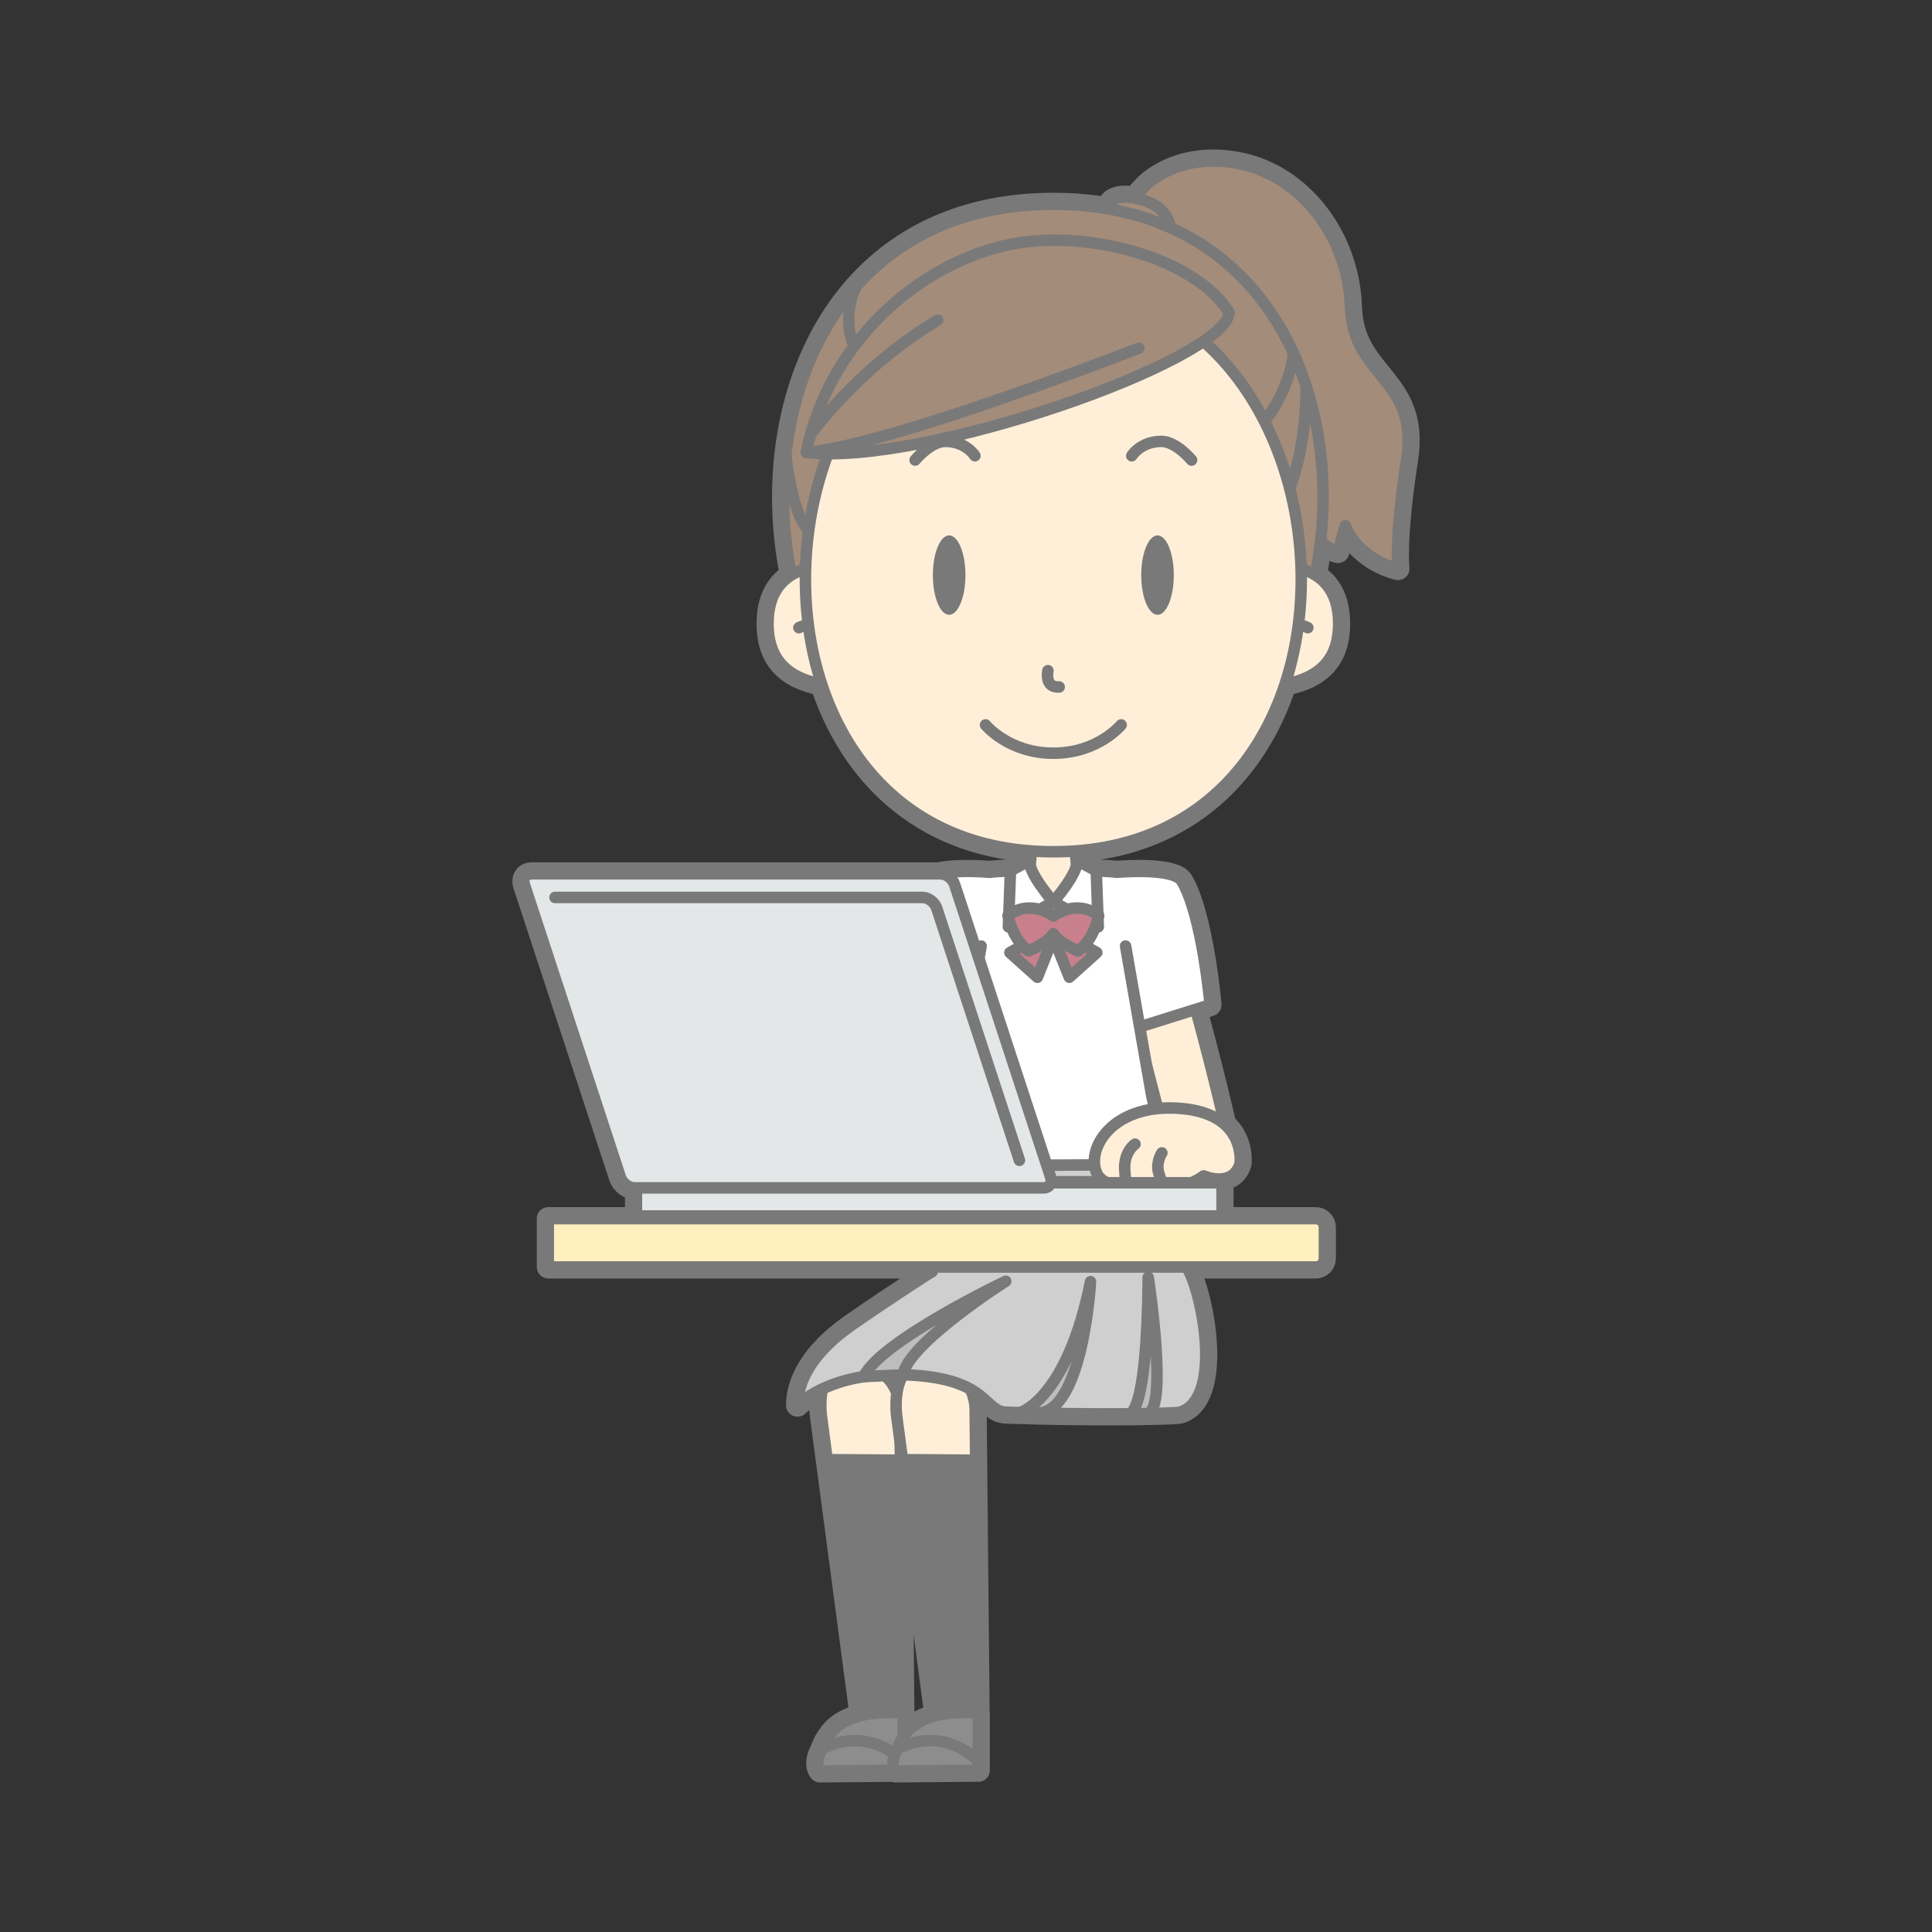 <svg:svg xmlns:svg="http://www.w3.org/2000/svg" height="672.106" version="1.1" viewBox="-177.124 -50.667 672.106 672.106" width="672.106" x="0" y="0">
  <svg:rect x="-177.124" y="-50.667" width="672.106" height="672.106" fill="#333333" stroke="none"/>
  <svg:g id="Layer_1">
    <svg:g>
      <svg:path d="M215.807,441.192 L215.436,441.198 C215.436,441.198 215.573,441.253 215.807,441.192 M225.618,334.985 C225.269,335.02 224.918,335.053 224.578,335.096 C224.002,332.379 223.53,330.485 223.53,330.485 L221.636,319.647 z M138.056,552.311 C137.678,552.803 137.348,553.27 137.047,553.719 L137.047,545.338 C137.047,545.338 137.024,545.337 136.984,545.331 L136.056,451.337 L136.823,457.124 L136.656,457.124 L148.462,546.172 C144.489,547.169 140.594,549.003 138.056,552.311 M130.786,427.899 L137.04,427.635 C137.042,427.622 137.047,427.608 137.049,427.596 L137.066,427.596 C135.846,429.504 135.207,431.829 134.887,434.046 C134.142,431.999 132.887,429.786 130.786,427.899 M292.692,56.224 C291.936,31.895 275.608,10.549 253.95,6.261 C232.291,1.972 221.244,14.101 221.244,14.101 C219.89,15.432 218.74,16.834 217.743,18.285 C209.456,16.667 208.637,20.753 208.637,20.753 C208.825,21.243 209.061,21.705 209.317,22.151 C203.065,21.001 196.4,20.389 189.307,20.389 C158.647,20.389 135.914,31.749 120.504,49.229 L120.504,49.227 C120.504,49.228 120.503,49.229 120.503,49.23 C106.592,65.009 98.649,85.775 96.247,107.687 L96.246,107.683 L96.246,107.689 C94.738,121.458 95.417,135.676 98.172,149.39 C93.603,152.203 90.061,157.288 90.061,166.313 C90.061,178.214 96.196,184.943 108.719,187.347 C118.835,218.113 142.71,242.56 181.704,245.37 L181.229,250.395 C181.069,249.747 181.01,249.157 181.094,248.655 L174.395,252.277 C171.948,252.39 169.426,252.55 166.998,252.773 C165.405,252.642 155.726,251.929 149.504,253.313 L7.807,253.313 C5.74,253.313 4.614,254.987 5.293,257.055 L38.691,358.837 C39.37,360.905 41.594,362.579 43.661,362.579 L44.313,362.579 C44.3,362.674 44.285,362.768 44.285,362.866 L44.285,370.29 C44.285,371.43 45.208,372.354 46.349,372.354 L151.299,372.354 C151.225,372.659 151.151,372.962 151.077,373.27 L13.615,373.27 L13.615,390.106 L147.434,390.106 C147.328,390.665 147.223,391.223 147.119,391.786 C147.069,391.79 147.015,391.794 146.965,391.796 C146.965,391.796 137.159,397.909 119.897,409.792 C102.017,422.098 100.379,433.262 100.314,438.18 C100.314,438.18 103.092,435.27 108.985,432.497 C107.983,437.143 108.618,441.844 108.618,441.844 L110.643,457.124 L122.445,546.131 C118.416,547.12 114.45,548.958 111.877,552.311 C110.152,554.559 109.28,556.34 108.889,557.739 L108.883,557.743 C105.889,563.174 108.172,565.43 108.172,565.43 L134.174,565.206 C134.277,565.356 134.351,565.43 134.351,565.43 L163.226,565.18 L163.226,545.338 C163.226,545.338 163.202,545.337 163.162,545.331 L162.128,440.581 C162.128,440.581 162.409,436.682 160.453,432.587 C166.873,436.192 168.153,440.432 172.763,440.596 C176.377,440.723 179.993,440.827 183.555,440.911 L183.569,440.913 L183.577,440.913 C195.584,441.194 207.006,441.243 215.891,441.167 C215.862,441.176 215.833,441.186 215.807,441.192 L221.075,441.104 C228.207,440.993 232.846,440.794 233.448,440.596 C248.115,435.762 241.313,400.813 236.461,391.497 C236.243,391.077 236.018,390.604 235.79,390.106 L280.615,390.106 C282.272,390.106 283.615,388.762 283.615,387.106 L283.615,376.27 C283.615,374.614 282.272,373.27 280.615,373.27 L229.955,373.27 C229.866,372.965 229.776,372.659 229.686,372.354 L245.945,372.354 C247.085,372.354 248.01,371.43 248.01,370.29 L248.01,362.866 C248.01,361.725 247.085,360.799 245.945,360.799 L237.334,360.799 C238.87,360.131 240.317,359.342 241.62,358.405 C241.62,358.405 251.495,362.706 254.258,354.198 C254.258,354.198 255.412,346.157 248.854,340.419 C248.812,340.044 248.754,339.657 248.675,339.258 C245.657,326.288 242.194,312.758 238.827,300.465 L243.832,298.895 C243.832,298.895 241.181,268.124 234.057,255.921 C231.363,251.306 213.837,252.591 211.621,252.773 C209.197,252.55 206.678,252.39 204.233,252.277 L197.534,248.655 C197.618,249.159 197.559,249.753 197.397,250.404 L196.92,245.37 C235.914,242.56 259.789,218.114 269.906,187.347 C282.432,184.944 288.565,178.214 288.565,166.313 C288.565,157.282 285.018,152.196 280.445,149.384 C281.234,145.456 281.854,141.487 282.299,137.5 C285.778,140.919 288.336,141.198 288.336,141.198 L290.883,132.211 C295.942,144.42 309.211,147.156 309.211,147.156 C309.211,147.156 307.882,137.197 312.221,109.119 C316.555,81.038 293.448,80.55 292.692,56.224" fill="#797979" />
      <svg:path d="M215.807,441.192 L215.436,441.198 C215.436,441.198 215.573,441.253 215.807,441.192 z M225.618,334.985 C225.269,335.02 224.918,335.053 224.578,335.096 C224.002,332.379 223.53,330.485 223.53,330.485 L221.636,319.647 L225.618,334.985 z M138.056,552.311 C137.678,552.803 137.348,553.27 137.047,553.719 L137.047,545.338 C137.047,545.338 137.024,545.337 136.984,545.331 L136.056,451.337 L136.823,457.124 L136.656,457.124 L148.462,546.172 C144.489,547.169 140.594,549.003 138.056,552.311 z M130.786,427.899 L137.04,427.635 C137.042,427.622 137.047,427.608 137.049,427.596 L137.066,427.596 C135.846,429.504 135.207,431.829 134.887,434.046 C134.142,431.999 132.887,429.786 130.786,427.899 z M292.692,56.224 C291.936,31.895 275.608,10.549 253.95,6.261 C232.291,1.972 221.244,14.101 221.244,14.101 C219.89,15.432 218.74,16.834 217.743,18.285 C209.456,16.667 208.637,20.753 208.637,20.753 C208.825,21.243 209.061,21.705 209.317,22.151 C203.065,21.001 196.4,20.389 189.307,20.389 C158.647,20.389 135.914,31.749 120.504,49.229 L120.504,49.227 C120.504,49.228 120.503,49.229 120.503,49.23 C106.592,65.009 98.649,85.775 96.247,107.687 L96.246,107.683 L96.246,107.689 C94.738,121.458 95.417,135.676 98.172,149.39 C93.603,152.203 90.061,157.288 90.061,166.313 C90.061,178.214 96.196,184.943 108.719,187.347 C118.835,218.113 142.71,242.56 181.704,245.37 L181.229,250.395 C181.069,249.747 181.01,249.157 181.094,248.655 L174.395,252.277 C171.948,252.39 169.426,252.55 166.998,252.773 C165.405,252.642 155.726,251.929 149.504,253.313 L7.807,253.313 C5.74,253.313 4.614,254.987 5.293,257.055 L38.691,358.837 C39.37,360.905 41.594,362.579 43.661,362.579 L44.313,362.579 C44.3,362.674 44.285,362.768 44.285,362.866 L44.285,370.29 C44.285,371.43 45.208,372.354 46.349,372.354 L151.299,372.354 C151.225,372.659 151.151,372.962 151.077,373.27 L13.615,373.27 L13.615,390.106 L147.434,390.106 C147.328,390.665 147.223,391.223 147.119,391.786 C147.069,391.79 147.015,391.794 146.965,391.796 C146.965,391.796 137.159,397.909 119.897,409.792 C102.017,422.098 100.379,433.262 100.314,438.18 C100.314,438.18 103.092,435.27 108.985,432.497 C107.983,437.143 108.618,441.844 108.618,441.844 L110.643,457.124 L122.445,546.131 C118.416,547.12 114.45,548.958 111.877,552.311 C110.152,554.559 109.28,556.34 108.889,557.739 L108.883,557.743 C105.889,563.174 108.172,565.43 108.172,565.43 L134.174,565.206 C134.277,565.356 134.351,565.43 134.351,565.43 L163.226,565.18 L163.226,545.338 C163.226,545.338 163.202,545.337 163.162,545.331 L162.128,440.581 C162.128,440.581 162.409,436.682 160.453,432.587 C166.873,436.192 168.153,440.432 172.763,440.596 C176.377,440.723 179.993,440.827 183.555,440.911 L183.569,440.913 L183.577,440.913 C195.584,441.194 207.006,441.243 215.891,441.167 C215.862,441.176 215.833,441.186 215.807,441.192 L221.075,441.104 C228.207,440.993 232.846,440.794 233.448,440.596 C248.115,435.762 241.313,400.813 236.461,391.497 C236.243,391.077 236.018,390.604 235.79,390.106 L280.615,390.106 C282.272,390.106 283.615,388.762 283.615,387.106 L283.615,376.27 C283.615,374.614 282.272,373.27 280.615,373.27 L229.955,373.27 C229.866,372.965 229.776,372.659 229.686,372.354 L245.945,372.354 C247.085,372.354 248.01,371.43 248.01,370.29 L248.01,362.866 C248.01,361.725 247.085,360.799 245.945,360.799 L237.334,360.799 C238.87,360.131 240.317,359.342 241.62,358.405 C241.62,358.405 251.495,362.706 254.258,354.198 C254.258,354.198 255.412,346.157 248.854,340.419 C248.812,340.044 248.754,339.657 248.675,339.258 C245.657,326.288 242.194,312.758 238.827,300.465 L243.832,298.895 C243.832,298.895 241.181,268.124 234.057,255.921 C231.363,251.306 213.837,252.591 211.621,252.773 C209.197,252.55 206.678,252.39 204.233,252.277 L197.534,248.655 C197.618,249.159 197.559,249.753 197.397,250.404 L196.92,245.37 C235.914,242.56 259.789,218.114 269.906,187.347 C282.432,184.944 288.565,178.214 288.565,166.313 C288.565,157.282 285.018,152.196 280.445,149.384 C281.234,145.456 281.854,141.487 282.299,137.5 C285.778,140.919 288.336,141.198 288.336,141.198 L290.883,132.211 C295.942,144.42 309.211,147.156 309.211,147.156 C309.211,147.156 307.882,137.197 312.221,109.119 C316.555,81.038 293.448,80.55 292.692,56.224 z" fill-opacity="0" stroke="#797979" stroke-linecap="round" stroke-linejoin="round" stroke-width="8" />
      <svg:path d="M221.244,14.1 C221.244,14.1 232.291,1.971 253.949,6.26 C275.607,10.548 291.935,31.894 292.691,56.223 C293.447,80.549 316.555,81.038 312.22,109.118 C307.882,137.197 309.211,147.156 309.211,147.156 C309.211,147.156 295.941,144.419 290.883,132.21 L288.336,141.198 C288.336,141.198 280.247,140.315 273.281,122.471 C266.314,104.63 255.607,88.723 238.219,77.46 C220.836,66.196 201.715,33.294 221.244,14.1" fill="#A48C7A" />
      <svg:path d="M221.244,14.1 C221.244,14.1 232.291,1.971 253.949,6.26 C275.607,10.548 291.935,31.894 292.691,56.223 C293.447,80.549 316.555,81.038 312.22,109.118 C307.882,137.197 309.211,147.156 309.211,147.156 C309.211,147.156 295.941,144.419 290.883,132.21 L288.336,141.198 C288.336,141.198 280.247,140.315 273.281,122.471 C266.314,104.63 255.607,88.723 238.219,77.46 C220.836,66.196 201.715,33.294 221.244,14.1 z" fill-opacity="0" stroke="#797979" stroke-linecap="round" stroke-linejoin="round" stroke-width="4" />
      <svg:path d="M208.637,20.753 C208.637,20.753 209.637,15.753 220.637,19.003 C231.637,22.253 230.174,31.496 230.174,31.496 C230.174,31.496 212.387,30.503 208.637,20.753" fill="#A48C7A" />
      <svg:path d="M208.637,20.753 C208.637,20.753 209.637,15.753 220.637,19.003 C231.637,22.253 230.174,31.496 230.174,31.496 C230.174,31.496 212.387,30.503 208.637,20.753 z" fill-opacity="0" stroke="#797979" stroke-linecap="round" stroke-linejoin="round" stroke-width="4" />
      <svg:path d="M189.307,20.389 C56.217,20.389 72.397,234.347 189.307,234.347 C306.217,234.347 322.397,20.389 189.307,20.389" fill="#A48C7A" />
      <svg:path d="M189.307,20.389 C56.217,20.389 72.397,234.347 189.307,234.347 C306.217,234.347 322.397,20.389 189.307,20.389 z" fill-opacity="0" stroke="#797979" stroke-linecap="round" stroke-linejoin="round" stroke-width="4" />
      <svg:path d="M277.219,83.444 C277.219,83.444 277.803,103.351 271.51,119.182" fill-opacity="0" stroke="#797979" stroke-linecap="round" stroke-linejoin="round" stroke-width="4" />
      <svg:path d="M96.246,107.682 C96.246,107.682 98.219,127.679 103.947,133.466" fill-opacity="0" stroke="#797979" stroke-linecap="round" stroke-linejoin="round" stroke-width="4" />
      <svg:path d="M262.758,95.918 C262.758,95.918 271.168,86.071 272.86,72.209" fill-opacity="0" stroke="#797979" stroke-linecap="round" stroke-linejoin="round" stroke-width="4" />
      <svg:path d="M119.973,69.833 C119.973,69.833 115.455,60.772 120.504,49.227" fill-opacity="0" stroke="#797979" stroke-linecap="round" stroke-linejoin="round" stroke-width="4" />
      <svg:path d="M135.949,440.58 L137.047,551.754 L123.189,551.754 L108.617,441.844 C108.617,441.844 105.808,421.191 121.195,423.656 C137.002,426.189 135.949,440.58 135.949,440.58" fill="#FFEFD9" />
      <svg:path d="M135.949,440.58 L137.047,551.754 L123.189,551.754 L108.617,441.844 C108.617,441.844 105.808,421.191 121.195,423.656 C137.002,426.189 135.949,440.58 135.949,440.58 z" fill-opacity="0" stroke="#797979" stroke-linecap="round" stroke-linejoin="round" stroke-width="4" />
      <svg:path d="M162.128,440.58 L163.226,551.754 L149.368,551.754 L134.797,441.844 C134.797,441.844 131.987,421.191 147.374,423.656 C163.181,426.189 162.128,440.58 162.128,440.58" fill="#FFEFD9" />
      <svg:path d="M162.128,440.58 L163.226,551.754 L149.368,551.754 L134.797,441.844 C134.797,441.844 131.987,421.191 147.374,423.656 C163.181,426.189 162.128,440.58 162.128,440.58 z" fill-opacity="0" stroke="#797979" stroke-linecap="round" stroke-linejoin="round" stroke-width="4" />
      <svg:path d="M123.19,551.754 L110.643,457.123 L135.896,457.307 L137.047,551.754 z" fill="#797979" />
      <svg:path d="M123.19,551.754 L110.643,457.123 L135.896,457.307 L137.047,551.754 L123.19,551.754 z" fill-opacity="0" stroke="#797979" stroke-linecap="round" stroke-linejoin="round" stroke-width="4" />
      <svg:path d="M149.202,551.754 L136.655,457.123 L161.908,457.307 L163.058,551.754 z" fill="#797979" />
      <svg:path d="M149.202,551.754 L136.655,457.123 L161.908,457.307 L163.058,551.754 L149.202,551.754 z" fill-opacity="0" stroke="#797979" stroke-linecap="round" stroke-linejoin="round" stroke-width="4" />
      <svg:path d="M109.692,562.129 L137.047,562.129 L137.047,545.338 C137.047,545.338 119.047,542.967 111.877,552.311 C106.174,559.746 109.692,562.129 109.692,562.129" fill="#8D8D8D" />
      <svg:path d="M109.692,562.129 L137.047,562.129 L137.047,545.338 C137.047,545.338 119.047,542.967 111.877,552.311 C106.174,559.746 109.692,562.129 109.692,562.129 z" fill-opacity="0" stroke="#797979" stroke-linecap="round" stroke-linejoin="round" stroke-width="4" />
      <svg:path d="M108.883,557.743 C108.883,557.743 115.922,553.681 124.172,555.18 C132.422,556.681 137.047,562.13 137.047,562.13 L137.047,565.18 L108.172,565.43 C108.172,565.43 105.889,563.174 108.883,557.743" fill="#8D8D8D" />
      <svg:path d="M108.883,557.743 C108.883,557.743 115.922,553.681 124.172,555.18 C132.422,556.681 137.047,562.13 137.047,562.13 L137.047,565.18 L108.172,565.43 C108.172,565.43 105.889,563.174 108.883,557.743 z" fill-opacity="0" stroke="#797979" stroke-linecap="round" stroke-linejoin="round" stroke-width="4" />
      <svg:path d="M135.87,562.129 L163.225,562.129 L163.225,545.338 C163.225,545.338 145.225,542.967 138.055,552.311 C132.352,559.746 135.87,562.129 135.87,562.129" fill="#8D8D8D" />
      <svg:path d="M135.87,562.129 L163.225,562.129 L163.225,545.338 C163.225,545.338 145.225,542.967 138.055,552.311 C132.352,559.746 135.87,562.129 135.87,562.129 z" fill-opacity="0" stroke="#797979" stroke-linecap="round" stroke-linejoin="round" stroke-width="4" />
      <svg:path d="M135.063,557.743 C135.063,557.743 142.101,553.681 150.351,555.18 C158.601,556.681 163.226,562.13 163.226,562.13 L163.226,565.18 L134.351,565.43 C134.351,565.43 132.069,563.174 135.063,557.743" fill="#8D8D8D" />
      <svg:path d="M135.063,557.743 C135.063,557.743 142.101,553.681 150.351,555.18 C158.601,556.681 163.226,562.13 163.226,562.13 L163.226,565.18 L134.351,565.43 C134.351,565.43 132.069,563.174 135.063,557.743 z" fill-opacity="0" stroke="#797979" stroke-linecap="round" stroke-linejoin="round" stroke-width="4" />
      <svg:path d="M224.139,255.349 C218.456,252.267 199.02,252.005 191.932,252.015 C190.309,252.018 189.336,252.035 189.313,252.035 C189.289,252.035 188.315,252.018 186.693,252.015 C179.605,252.005 160.168,252.267 154.486,255.349 C154.143,255.536 153.065,257.835 153.065,257.835 C153,264.542 164.196,289.037 164.196,289.037 L214.43,289.037 C214.43,289.037 225.624,264.542 225.561,257.835 C225.561,257.835 224.483,255.536 224.139,255.349" fill="#FFFFFF" />
      <svg:path d="M224.139,255.349 C218.456,252.267 199.02,252.005 191.932,252.015 C190.309,252.018 189.336,252.035 189.313,252.035 C189.289,252.035 188.315,252.018 186.693,252.015 C179.605,252.005 160.168,252.267 154.486,255.349 C154.143,255.536 153.065,257.835 153.065,257.835 C153,264.542 164.196,289.037 164.196,289.037 L214.43,289.037 C214.43,289.037 225.624,264.542 225.561,257.835 C225.561,257.835 224.483,255.536 224.139,255.349 z" fill-opacity="0" stroke="#797979" stroke-linecap="round" stroke-linejoin="round" stroke-width="4" />
      <svg:path d="M195.802,233.56 L189.313,229.34 L182.822,233.56 L181.092,251.839 C181.092,251.839 182.535,263.091 189.313,263.091 C196.088,263.091 197.532,251.839 197.532,251.839 z" fill="#FFEFD9" />
      <svg:path d="M195.802,233.56 L189.313,229.34 L182.822,233.56 L181.092,251.839 C181.092,251.839 182.535,263.091 189.313,263.091 C196.088,263.091 197.532,251.839 197.532,251.839 L195.802,233.56 z" fill-opacity="0" stroke="#797979" stroke-linecap="round" stroke-linejoin="round" stroke-width="4" />
      <svg:g>
        <svg:path d="M211.745,281.539 L226.873,339.825 C226.873,339.825 234.903,350.319 241.06,349.709 C245.975,349.223 250.003,345.975 248.675,339.258 C239.725,300.809 226.885,257.445 224.139,255.921 L222.633,255.274" fill="#FFEFD9" />
        <svg:path d="M211.745,281.539 L226.873,339.825 C226.873,339.825 234.903,350.319 241.06,349.709 C245.975,349.223 250.003,345.975 248.675,339.258 C239.725,300.809 226.885,257.445 224.139,255.921 L222.633,255.274" fill-opacity="0" stroke="#797979" stroke-linecap="round" stroke-linejoin="round" stroke-width="4" />
      </svg:g>
      <svg:g>
        <svg:path d="M167.225,252.792 C167.225,252.792 147.434,250.993 144.557,255.921 C137.433,268.124 137.33,298.895 137.33,298.895 L161.018,307.123 L166.971,284.657" fill="#FFFFFF" />
        <svg:path d="M167.225,252.792 C167.225,252.792 147.434,250.993 144.557,255.921 C137.433,268.124 137.33,298.895 137.33,298.895 L161.018,307.123 L166.971,284.657" fill-opacity="0" stroke="#797979" stroke-linecap="round" stroke-linejoin="round" stroke-width="4" />
      </svg:g>
      <svg:g>
        <svg:path d="M211.389,252.792 C211.389,252.792 231.18,250.993 234.057,255.921 C241.181,268.124 243.832,298.895 243.832,298.895 L217.598,307.123 L211.643,284.657" fill="#FFFFFF" />
        <svg:path d="M211.389,252.792 C211.389,252.792 231.18,250.993 234.057,255.921 C241.181,268.124 243.832,298.895 243.832,298.895 L217.598,307.123 L211.643,284.657" fill-opacity="0" stroke="#797979" stroke-linecap="round" stroke-linejoin="round" stroke-width="4" />
      </svg:g>
      <svg:path d="M236.461,391.496 C231.609,382.18 224.299,352.383 224.299,352.383 L156.729,352.383 C156.729,352.383 150.952,370.9 147.119,391.785 C147.068,391.789 147.015,391.793 146.965,391.795 C146.965,391.795 137.159,397.908 119.897,409.791 C102.017,422.098 100.379,433.262 100.314,438.18 C100.314,438.18 110.229,427.789 132.358,427.551 C166.895,427.178 164.583,440.307 172.763,440.596 C202.311,441.641 231.863,441.117 233.447,440.596 C248.114,435.762 241.313,400.812 236.461,391.496" fill="#CFCFCF" />
      <svg:path d="M236.461,391.496 C231.609,382.18 224.299,352.383 224.299,352.383 L156.729,352.383 C156.729,352.383 150.952,370.9 147.119,391.785 C147.068,391.789 147.015,391.793 146.965,391.795 C146.965,391.795 137.159,397.908 119.897,409.791 C102.017,422.098 100.379,433.262 100.314,438.18 C100.314,438.18 110.229,427.789 132.358,427.551 C166.895,427.178 164.583,440.307 172.763,440.596 C202.311,441.641 231.863,441.117 233.447,440.596 C248.114,435.762 241.313,400.812 236.461,391.496 z" fill-opacity="0" stroke="#797979" stroke-linecap="round" stroke-linejoin="round" stroke-width="4" />
      <svg:path d="M222.318,393.709 C222.318,393.709 229.684,441.598 221.562,441.096 L215.436,441.197 C215.436,441.197 221.895,443.789 222.318,393.709" fill="#BDBDBD" />
      <svg:path d="M222.318,393.709 C222.318,393.709 229.684,441.598 221.562,441.096 L215.436,441.197 C215.436,441.197 221.895,443.789 222.318,393.709 z" fill-opacity="0" stroke="#797979" stroke-linecap="round" stroke-linejoin="round" stroke-width="4" />
      <svg:path d="M202.244,395.205 C202.244,395.205 199.693,441.228 183.568,440.912 L178.113,440.596 C178.113,440.596 194.228,435.457 202.244,395.205" fill="#BDBDBD" />
      <svg:path d="M202.244,395.205 C202.244,395.205 199.693,441.228 183.568,440.912 L178.113,440.596 C178.113,440.596 194.228,435.457 202.244,395.205 z" fill-opacity="0" stroke="#797979" stroke-linecap="round" stroke-linejoin="round" stroke-width="4" />
      <svg:path d="M172.746,395.045 C172.746,395.045 138.518,416.813 137.04,427.635 L123.348,428.213 C129.229,415.789 172.746,395.045 172.746,395.045" fill="#BDBDBD" />
      <svg:path d="M172.746,395.045 C172.746,395.045 138.518,416.813 137.04,427.635 L123.348,428.213 C129.229,415.789 172.746,395.045 172.746,395.045 z" fill-opacity="0" stroke="#797979" stroke-linecap="round" stroke-linejoin="round" stroke-width="4" />
      <svg:g>
        <svg:path d="M225.785,350.078 L153.453,350.078 L153.453,360.447 L225.785,360.447 z" fill="#CFCFCF" />
        <svg:path d="M225.785,350.078 L153.453,350.078 L153.453,360.447 L225.785,360.447 z" fill-opacity="0" stroke="#797979" stroke-linecap="round" stroke-linejoin="round" stroke-width="4" />
      </svg:g>
      <svg:g>
        <svg:path d="M164.189,278.436 L155.096,330.484 C155.096,330.484 150.204,350.078 152.704,353.748 C153.375,354.734 171.435,354.527 189.313,354.66 C207.191,354.527 225.25,354.734 225.922,353.748 C228.422,350.078 223.53,330.484 223.53,330.484 L214.437,278.436" fill="#FFFFFF" />
        <svg:path d="M164.189,278.436 L155.096,330.484 C155.096,330.484 150.204,350.078 152.704,353.748 C153.375,354.734 171.435,354.527 189.313,354.66 C207.191,354.527 225.25,354.734 225.922,353.748 C228.422,350.078 223.53,330.484 223.53,330.484 L214.437,278.436" fill-opacity="0" stroke="#797979" stroke-linecap="round" stroke-linejoin="round" stroke-width="4" />
      </svg:g>
      <svg:path d="M181.094,248.655 L174.395,252.276 L173.678,271.761 L189.315,263.092 C189.315,263.092 180.397,252.837 181.094,248.655" fill="#FFFFFF" />
      <svg:path d="M181.094,248.655 L174.395,252.276 L173.678,271.761 L189.315,263.092 C189.315,263.092 180.397,252.837 181.094,248.655 z" fill-opacity="0" stroke="#797979" stroke-linecap="round" stroke-linejoin="round" stroke-width="4" />
      <svg:path d="M197.533,248.655 L204.232,252.276 L204.949,271.761 L189.312,263.092 C189.312,263.092 198.23,252.837 197.533,248.655" fill="#FFFFFF" />
      <svg:path d="M197.533,248.655 L204.232,252.276 L204.949,271.761 L189.312,263.092 C189.312,263.092 198.23,252.837 197.533,248.655 z" fill-opacity="0" stroke="#797979" stroke-linecap="round" stroke-linejoin="round" stroke-width="4" />
      <svg:path d="M185.076,274.615 L174.197,280.722 L183.758,289.301 L189.23,275.586 z" fill="#C8808D" />
      <svg:path d="M185.076,274.615 L174.197,280.722 L183.758,289.301 L189.23,275.586 L185.076,274.615 z" fill-opacity="0" stroke="#797979" stroke-linecap="round" stroke-linejoin="round" stroke-width="4" />
      <svg:path d="M193.552,274.615 L204.43,280.722 L194.869,289.301 L189.397,275.586 z" fill="#C8808D" />
      <svg:path d="M193.552,274.615 L204.43,280.722 L194.869,289.301 L189.397,275.586 L193.552,274.615 z" fill-opacity="0" stroke="#797979" stroke-linecap="round" stroke-linejoin="round" stroke-width="4" />
      <svg:path d="M204.852,267.672 C197.11,262.012 189.432,267.902 189.313,267.994 C189.195,267.902 181.516,262.012 173.774,267.672 C173.684,267.722 173.604,267.775 173.549,267.832 C173.549,267.832 175.079,276.349 180.72,280.142 L180.721,280.141 L180.722,280.142 C180.722,280.142 187.64,277.173 189.313,274.152 C190.987,277.173 197.904,280.142 197.904,280.142 L197.905,280.141 L197.907,280.142 C203.547,276.349 205.077,267.832 205.077,267.832 C205.022,267.775 204.943,267.722 204.852,267.672" fill="#C8808D" />
      <svg:path d="M204.852,267.672 C197.11,262.012 189.432,267.902 189.313,267.994 C189.195,267.902 181.516,262.012 173.774,267.672 C173.684,267.722 173.604,267.775 173.549,267.832 C173.549,267.832 175.079,276.349 180.72,280.142 L180.721,280.141 L180.722,280.142 C180.722,280.142 187.64,277.173 189.313,274.152 C190.987,277.173 197.904,280.142 197.904,280.142 L197.905,280.141 L197.907,280.142 C203.547,276.349 205.077,267.832 205.077,267.832 C205.022,267.775 204.943,267.722 204.852,267.672 z" fill-opacity="0" stroke="#797979" stroke-linecap="round" stroke-linejoin="round" stroke-width="4" />
      <svg:g>
        <svg:path d="M118.203,146.677 C118.203,146.677 90.06,140.868 90.06,166.313 C90.06,181.28 99.75,188.075 119.668,188.361" fill="#FFEFD9" />
        <svg:path d="M118.203,146.677 C118.203,146.677 90.06,140.868 90.06,166.313 C90.06,181.28 99.75,188.075 119.668,188.361" fill-opacity="0" stroke="#797979" stroke-linecap="round" stroke-linejoin="round" stroke-width="4" />
      </svg:g>
      <svg:g>
        <svg:path d="M100.785,167.689 C100.785,167.689 104.474,165.985 107.99,166.006" fill="#FFEFD9" />
        <svg:path d="M100.785,167.689 C100.785,167.689 104.474,165.985 107.99,166.006" fill-opacity="0" stroke="#797979" stroke-linecap="round" stroke-linejoin="round" stroke-width="4" />
      </svg:g>
      <svg:g>
        <svg:path d="M260.422,146.677 C260.422,146.677 288.565,140.868 288.565,166.313 C288.565,181.28 278.877,188.075 258.959,188.361" fill="#FFEFD9" />
        <svg:path d="M260.422,146.677 C260.422,146.677 288.565,140.868 288.565,166.313 C288.565,181.28 278.877,188.075 258.959,188.361" fill-opacity="0" stroke="#797979" stroke-linecap="round" stroke-linejoin="round" stroke-width="4" />
      </svg:g>
      <svg:g>
        <svg:path d="M277.842,167.689 C277.842,167.689 274.153,165.985 270.637,166.006" fill="#FFEFD9" />
        <svg:path d="M277.842,167.689 C277.842,167.689 274.153,165.985 270.637,166.006" fill-opacity="0" stroke="#797979" stroke-linecap="round" stroke-linejoin="round" stroke-width="4" />
      </svg:g>
      <svg:path d="M189.313,245.645 C68.553,245.645 80.237,48.698 189.313,48.698 C298.389,48.698 310.073,245.645 189.313,245.645" fill="#FFEFD9" />
      <svg:path d="M189.313,245.645 C68.553,245.645 80.237,48.698 189.313,48.698 C298.389,48.698 310.073,245.645 189.313,245.645 z" fill-opacity="0" stroke="#797979" stroke-linecap="round" stroke-linejoin="round" stroke-width="4" />
      <svg:path d="M250.53,58.141 C248.541,75.052 143.466,111.64 103.384,106.722 C111.609,65.971 146.117,38.544 177.718,33.754 C203.756,29.805 239.074,39.656 250.53,58.141" fill="#A48C7A" />
      <svg:path d="M250.53,58.141 C248.541,75.052 143.466,111.64 103.384,106.722 C111.609,65.971 146.117,38.544 177.718,33.754 C203.756,29.805 239.074,39.656 250.53,58.141 z" fill-opacity="0" stroke="#797979" stroke-linecap="round" stroke-linejoin="round" stroke-width="4" />
      <svg:path d="M219.065,70.482 C183.129,84.223 126.346,104.776 103.384,106.722" fill-opacity="0" stroke="#797979" stroke-linecap="round" stroke-linejoin="round" stroke-width="4" />
      <svg:path d="M149.096,60.697 C131.526,71.254 116.342,85.448 104.91,100.371" fill-opacity="0" stroke="#797979" stroke-linecap="round" stroke-linejoin="round" stroke-width="4" />
      <svg:path d="M187.43,182.651 C187.43,182.651 186.096,188.651 191.348,188.318" fill-opacity="0" stroke="#797979" stroke-linecap="round" stroke-linejoin="round" stroke-width="4" />
      <svg:path d="M212.899,201.518 C212.899,201.518 204.883,211.359 189.313,211.359 C173.745,211.359 165.729,201.518 165.729,201.518" fill-opacity="0" stroke="#797979" stroke-linecap="round" stroke-linejoin="round" stroke-width="4" />
      <svg:path d="M216.596,107.885 C216.596,107.885 219.684,102.885 226.897,102.885 C232.082,102.885 237.397,109.385 237.397,109.385" fill-opacity="0" stroke="#797979" stroke-linecap="round" stroke-linejoin="round" stroke-width="4" />
      <svg:path d="M231.227,149.4 C231.227,157.027 228.688,163.21 225.557,163.21 C222.428,163.21 219.889,157.027 219.889,149.4 C219.889,141.773 222.428,135.591 225.557,135.591 C228.688,135.591 231.227,141.773 231.227,149.4" fill="#797979" />
      <svg:path d="M162.031,107.885 C162.031,107.885 158.943,102.885 151.73,102.885 C146.543,102.885 141.23,109.385 141.23,109.385" fill-opacity="0" stroke="#797979" stroke-linecap="round" stroke-linejoin="round" stroke-width="4" />
      <svg:path d="M147.4,149.4 C147.4,157.027 149.938,163.21 153.068,163.21 C156.199,163.21 158.736,157.027 158.736,149.4 C158.736,141.773 156.199,135.591 153.068,135.591 C149.938,135.591 147.4,141.773 147.4,149.4" fill="#797979" />
      <svg:path d="M254.258,354.198 C254.258,354.198 256.819,336.535 233.012,334.887 C209.202,333.238 200.199,349.729 204.7,358.013 C207.975,364.043 230.151,366.651 241.62,358.405 C241.62,358.405 251.494,362.706 254.258,354.198" fill="#FFEFD9" />
      <svg:path d="M254.258,354.198 C254.258,354.198 256.819,336.535 233.012,334.887 C209.202,333.238 200.199,349.729 204.7,358.013 C207.975,364.043 230.151,366.651 241.62,358.405 C241.62,358.405 251.494,362.706 254.258,354.198 z" fill-opacity="0" stroke="#797979" stroke-linecap="round" stroke-linejoin="round" stroke-width="4" />
      <svg:g>
        <svg:path d="M227.074,350.399 C227.074,350.399 224.836,353.764 226,357.481 C227.915,363.592 226,357.481 226,357.481" fill="#8D96A5" />
        <svg:path d="M227.074,350.399 C227.074,350.399 224.836,353.764 226,357.481 C227.915,363.592 226,357.481 226,357.481" fill-opacity="0" stroke="#797979" stroke-linecap="round" stroke-linejoin="round" stroke-width="4" />
      </svg:g>
      <svg:g>
        <svg:path d="M217.72,347.367 C217.72,347.367 213.554,350.093 214.183,356.924 C215.16,367.556 214.183,356.924 214.183,356.924" fill="#8D96A5" />
        <svg:path d="M217.72,347.367 C217.72,347.367 213.554,350.093 214.183,356.924 C215.16,367.556 214.183,356.924 214.183,356.924" fill-opacity="0" stroke="#797979" stroke-linecap="round" stroke-linejoin="round" stroke-width="4" />
      </svg:g>
      <svg:path d="M13.614,390.106 L280.614,390.106 C282.271,390.106 283.614,388.762 283.614,387.106 L283.614,376.27 C283.614,374.614 282.271,373.27 280.614,373.27 L13.614,373.27 z" fill="#FFF0BD" />
      <svg:path d="M13.614,390.106 L280.614,390.106 C282.271,390.106 283.614,388.762 283.614,387.106 L283.614,376.27 C283.614,374.614 282.271,373.27 280.614,373.27 L13.614,373.27 L13.614,390.106 z" fill-opacity="0" stroke="#797979" stroke-linecap="round" stroke-linejoin="round" stroke-width="4" />
      <svg:path d="M44.284,370.289 C44.284,371.43 45.208,372.353 46.348,372.353 L245.944,372.353 C247.085,372.353 248.01,371.43 248.01,370.289 L248.01,362.865 C248.01,361.725 247.085,360.799 245.944,360.799 L46.348,360.799 C45.208,360.799 44.284,361.725 44.284,362.865 z" fill="#E4E7E8" />
      <svg:path d="M44.284,370.289 C44.284,371.43 45.208,372.353 46.348,372.353 L245.944,372.353 C247.085,372.353 248.01,371.43 248.01,370.289 L248.01,362.865 C248.01,361.725 247.085,360.799 245.944,360.799 L46.348,360.799 C45.208,360.799 44.284,361.725 44.284,362.865 L44.284,370.289 z" fill-opacity="0" stroke="#797979" stroke-linecap="round" stroke-linejoin="round" stroke-width="4" />
      <svg:path d="M38.691,358.836 C39.37,360.904 41.594,362.578 43.661,362.578 L185.857,362.578 C187.924,362.578 189.049,360.904 188.372,358.836 L154.974,257.054 C154.297,254.987 152.072,253.312 150.004,253.312 L7.807,253.312 C5.74,253.312 4.614,254.987 5.293,257.054 z" fill="#E4E7E8" />
      <svg:path d="M38.691,358.836 C39.37,360.904 41.594,362.578 43.661,362.578 L185.857,362.578 C187.924,362.578 189.049,360.904 188.372,358.836 L154.974,257.054 C154.297,254.987 152.072,253.312 150.004,253.312 L7.807,253.312 C5.74,253.312 4.614,254.987 5.293,257.054 L38.691,358.836 z" fill-opacity="0" stroke="#797979" stroke-linecap="round" stroke-linejoin="round" stroke-width="4" />
      <svg:path d="M177.519,352.987 L148.74,265.276 C148.061,263.208 145.836,261.533 143.769,261.533 L15.949,261.533" fill-opacity="0" stroke="#797979" stroke-linecap="round" stroke-linejoin="round" stroke-width="4" />
    </svg:g>
  </svg:g>
</svg:svg>